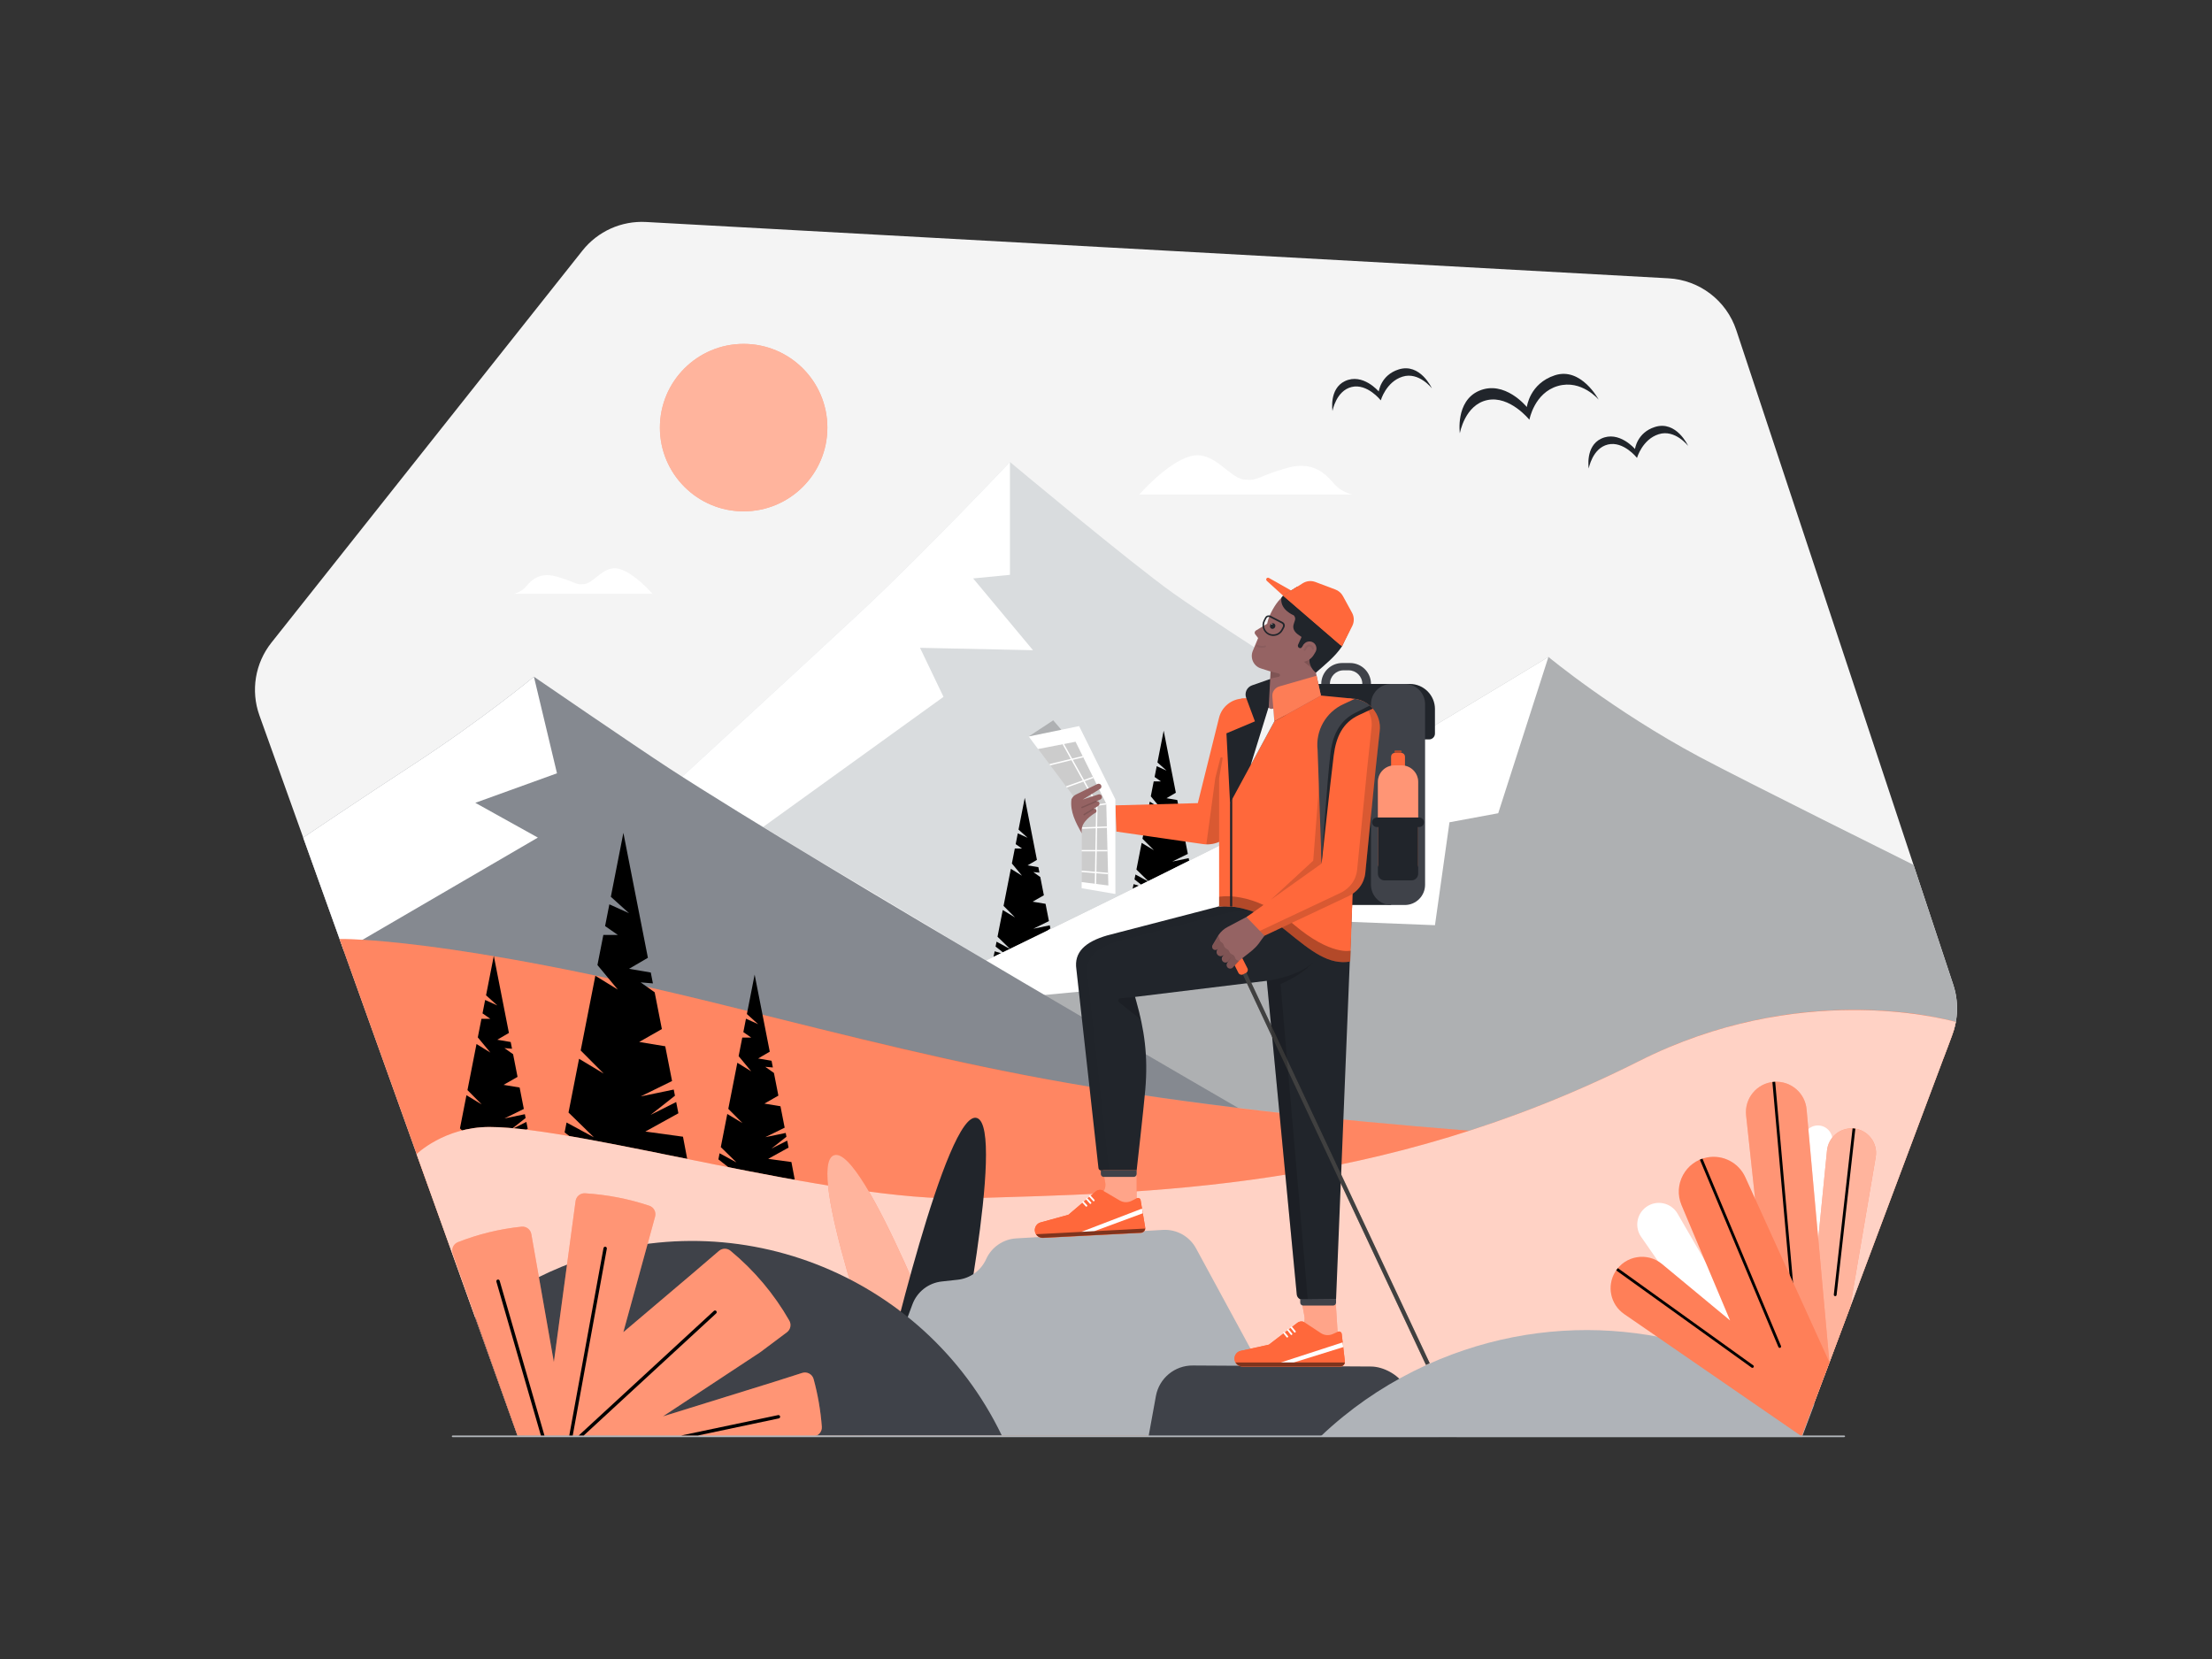 <svg class="gridItem__media" version="1.1" id="Layer_1" xmlns="http://www.w3.org/2000/svg" xmlns:xlink="http://www.w3.org/1999/xlink" x="0px" y="0px" width="1600" height="1200" viewBox="0 0 1600 1200" style="--darkreader-inline-fill:none;" xml:space="preserve" fill="none" data-darkreader-inline-fill="">
<rect x="0" y="0" width="1600" height="1200" fill="#333333" stroke="none"/>
<path d="M1303.47 1038.3L1412.09 748.67C1416.49 736.94 1416.74 724.05 1412.8 712.16L1255.9 238.81C1248.81 217.42 1229.36 202.54 1206.86 201.31L467.3 160.57C449.53 159.59 432.38 167.3 421.32 181.24L196.3 464.87C184.52 479.72 181.24 499.61 187.64 517.46L374.32 1038.3H1303.47Z" fill="#F4F4F4" style="--darkreader-inline-fill:#1e2122;" data-darkreader-inline-fill=""/>
<path d="M730.531 334.17C730.531 334.17 668.641 399.64 623.201 442.05C591.171 471.96 493.391 561.85 493.391 561.85C493.391 561.85 570.621 610.05 601.461 627.99C625.461 641.95 713.191 694.78 713.191 694.78C713.191 694.78 851.691 628.39 900.381 602.41C927.251 588.07 1011.24 534.83 1011.24 534.83C1011.24 534.83 885.701 455.43 848.861 429.26C818.091 407.41 730.531 334.17 730.531 334.17Z" fill="#D9DCDE" style="--darkreader-inline-fill:#2c3032;" data-darkreader-inline-fill=""/>
<path d="M493.391 561.85C493.391 561.85 591.161 471.96 623.201 442.05C668.631 399.64 730.531 334.17 730.531 334.17V415.79L703.911 418.39L747.191 470.31L665.471 468.58L682.461 504.05L546.041 602.43L493.391 561.85Z" fill="white" style="--darkreader-inline-fill:#181a1b;" data-darkreader-inline-fill=""/>
<path d="M764.601 696.55L718.181 694.66L719.461 688.1L727.541 690.5L720.131 684.68L720.831 681.14L730.661 686.46L721.531 677.56L725.321 658.25L734.171 663.58L725.901 655.26L731.171 628.43L739.241 633.41L731.921 624.58L734.041 613.77H739.241L734.671 610.59V610.58L736.201 602.78L743.281 605.97L736.731 600.07L741.241 577.1L750.041 621.98L743.281 625.94L751.081 627.26L751.851 631.18L747.441 630.8L752.471 634.38L755.061 647.57L746.921 652.21L756.281 653.76L758.721 666.24L747.441 671.77L759.321 669.3L759.761 671.52L751.011 678.4L760.201 673.78L761.001 677.83L749.131 684.38L762.651 686.24L764.601 696.55Z" fill="black" style="--darkreader-inline-fill:#000000;" data-darkreader-inline-fill=""/>
<path d="M865.08 647.969L818.66 646.08L819.94 639.52L828.02 641.919L820.61 636.109L821.31 632.56L831.14 637.89L822.01 628.979L825.8 609.669L834.65 615L826.38 606.68L831.65 579.859L839.72 584.83L832.4 576L834.52 565.19H839.72L835.15 562.01L836.68 554.2L843.76 557.39L837.21 551.49L841.72 528.52L850.52 573.4L843.76 577.359L851.56 578.68L852.33 582.599L847.92 582.229L852.95 585.799L855.54 598.99L847.4 603.63L856.76 605.18L859.2 617.659L847.92 623.19L859.8 620.719L860.24 622.94L851.49 629.82L860.68 625.2L861.48 629.25L849.61 635.81L863.13 637.659L865.08 647.969Z" fill="black" style="--darkreader-inline-fill:#000000;" data-darkreader-inline-fill=""/>
<path d="M1120.02 475.18C1120.02 475.18 988.42 555.28 941.47 580.9C885.19 611.61 706.62 697.96 706.62 697.96L965.99 873.91L1405.92 765.1L1412.08 748.67C1416.48 736.94 1416.73 724.05 1412.79 712.16L1384.1 625.6C1384.1 625.6 1261.26 564.57 1229.37 547.53C1167.08 514.24 1120.02 475.18 1120.02 475.18Z" fill="#D9DCDE" style="--darkreader-inline-fill:#2c3032;" data-darkreader-inline-fill=""/>
<path opacity="0.2" d="M1120.02 475.18C1120.02 475.18 988.42 555.28 941.47 580.9C885.19 611.61 706.62 697.96 706.62 697.96L965.99 873.91L1405.92 765.1L1412.08 748.67C1416.48 736.94 1416.73 724.05 1412.79 712.16L1384.1 625.6C1384.1 625.6 1261.26 564.57 1229.37 547.53C1167.08 514.24 1120.02 475.18 1120.02 475.18Z" fill="black" style="--darkreader-inline-fill:#000000;" data-darkreader-inline-fill=""/>
<path d="M706.62 697.96C706.62 697.96 885.2 611.61 941.47 580.9C988.42 555.28 1120.02 475.18 1120.02 475.18L1083.7 588.24L1048.44 594.77L1037.95 669.22L893.36 663.52L935.11 702.56L724.3 722.68L706.62 697.96Z" fill="white" style="--darkreader-inline-fill:#181a1b;" data-darkreader-inline-fill=""/>
<path d="M219.311 605.85C219.311 605.85 260.361 578.14 299.041 552.93C348.261 520.84 386.211 489.51 386.211 489.51C386.211 489.51 459.361 539.7 483.711 555.55C592.611 626.45 917.311 814.02 907.931 808.49L253.731 701.65L219.311 605.85Z" fill="#858990" style="--darkreader-inline-fill:#5a6165;" data-darkreader-inline-fill=""/>
<path d="M219.311 605.85C219.311 605.85 260.361 578.14 299.041 552.93C348.261 520.84 386.211 489.51 386.211 489.51L402.881 559.35L343.801 580.7L389.051 605.85L248.691 687.65L219.311 605.85Z" fill="white" style="--darkreader-inline-fill:#181a1b;" data-darkreader-inline-fill=""/>
<path d="M245.62 679.24C245.62 679.24 322.29 677.11 523.94 727.13C620.08 750.98 692.78 769.45 773.73 783.63C862.58 799.19 959.46 809.65 1062.75 817.9L921.8 897.61L309.83 858.4L245.62 679.24Z" class="change-color-in-svg" fill="#4D61FC" style="--darkreader-inline-fill:#ff6e43; fill: rgb(255, 104, 59);" data-darkreader-inline-fill=""/>
<path opacity="0.2" d="M245.62 679.24C245.62 679.24 322.29 677.11 523.94 727.13C620.08 750.98 688.68 768.74 769.63 782.91C858.48 798.47 959.46 809.64 1062.75 817.89L921.8 897.6L309.83 858.39L245.62 679.24Z" fill="white" style="--darkreader-inline-fill:#181a1b;" data-darkreader-inline-fill=""/>
<path d="M386.2 839.78L328.53 837.44L330.13 829.29L340.16 832.27L330.96 825.05L331.82 820.64L344.04 827.26L332.7 816.19L337.4 792.21L348.4 798.83L338.13 788.5L344.67 755.17L354.7 761.35L345.61 750.38L348.24 736.95H354.7L349.02 733L350.92 723.3L359.71 727.26L351.58 719.93L357.18 691.4L368.11 747.15L359.71 752.07L369.4 753.72L370.36 758.58L364.88 758.11L371.14 762.55L374.35 778.94L364.23 784.71L375.86 786.63L378.9 802.13L364.88 809L379.65 805.94L380.19 808.69L369.32 817.24L380.74 811.5L381.72 816.53L366.98 824.68L383.77 826.98L386.2 839.78Z" fill="black" style="--darkreader-inline-fill:#000000;" data-darkreader-inline-fill=""/>
<path d="M574.88 853.33L517.2 850.99L518.8 842.84L528.83 845.82L519.63 838.6L520.5 834.19L532.71 840.81L521.37 829.74L526.07 805.76L537.07 812.38L526.8 802.05L533.34 768.72L543.37 774.9L534.28 763.93L536.91 750.5H543.37L537.69 746.55L539.59 736.85L548.38 740.81L540.25 733.48L545.85 704.95L556.79 760.7L548.38 765.62L558.08 767.27L559.03 772.13L553.55 771.66L559.81 776.1L563.02 792.49L552.91 798.26L564.53 800.18L567.57 815.68L553.55 822.55L568.32 819.49L568.86 822.24L557.99 830.79L569.41 825.05L570.4 830.08L555.65 838.23L572.45 840.53L574.88 853.33Z" fill="black" style="--darkreader-inline-fill:#000000;" data-darkreader-inline-fill=""/>
<path d="M497.97 842.97L404.47 839.16L407.06 825.96L423.33 830.78L408.41 819.08L409.81 811.94L429.61 822.66L411.22 804.72L418.85 765.85L436.68 776.57L420.03 759.83L430.63 705.8L446.89 715.81L432.15 698.04L436.42 676.26H446.89L437.68 669.86V669.85L440.77 654.13L455.01 660.55L441.84 648.67L450.91 602.42L468.64 692.79L455.01 700.77L470.73 703.44L472.27 711.33L463.4 710.57L473.54 717.76L478.75 744.34L462.35 753.68L481.19 756.8L486.12 781.93L463.4 793.07L487.33 788.1L488.21 792.56L470.6 806.43L489.1 797.11L490.7 805.27L466.8 818.47L494.02 822.21L497.97 842.97Z" fill="black" style="--darkreader-inline-fill:#000000;" data-darkreader-inline-fill=""/>
<path d="M301.291 834.779C301.291 834.779 321.441 815.149 354.081 815.179C421.221 815.259 603.961 869.829 700.471 866.769C827.811 862.739 997.381 862.289 1185.79 767.409C1306.7 706.529 1414.69 739.199 1414.69 739.199C1414.69 739.199 1413.76 743.489 1413.34 744.889C1411.79 750.039 1405.92 765.099 1405.92 765.099L1303.47 1038.3H374.321L301.291 834.779Z" class="change-color-in-svg" fill="#4D61FC" style="--darkreader-inline-fill:#ff6e43; fill: rgb(255, 104, 59);" data-darkreader-inline-fill=""/>
<path opacity="0.7" d="M301.291 834.779C301.291 834.779 321.441 815.149 354.081 815.179C421.221 815.259 603.961 869.829 700.471 866.769C827.811 862.739 997.381 862.289 1185.79 767.409C1300.49 709.659 1404.33 736.309 1414.69 739.199C1414.69 739.199 1413.86 743.109 1413.48 744.379C1411.91 749.669 1405.91 765.099 1405.91 765.099L1303.46 1038.3H374.321L301.291 834.779Z" fill="white" style="--darkreader-inline-fill:#181a1b;" data-darkreader-inline-fill=""/>
<path d="M638.07 997.52C638.07 997.52 582.23 843.53 603.15 835.64C625.08 827.37 689.26 997.52 689.26 997.52H638.07Z" class="change-color-in-svg" fill="#4D61FC" style="--darkreader-inline-fill:#ff6e43; fill: rgb(255, 104, 59);" data-darkreader-inline-fill=""/>
<path opacity="0.5" d="M638.07 997.52C638.07 997.52 582.23 843.53 603.15 835.64C625.08 827.37 689.26 997.52 689.26 997.52H638.07Z" fill="white" style="--darkreader-inline-fill:#181a1b;" data-darkreader-inline-fill=""/>
<path d="M690.541 997.52C690.541 997.52 727.741 816.63 706.811 808.74C684.881 800.47 639.351 997.52 639.351 997.52H690.541Z" fill="#21252B" style="--darkreader-inline-fill:#1a1e22;" data-darkreader-inline-fill=""/>
<path d="M938.591 1038.31L865.121 902.96C860.391 894.25 851.051 889.05 841.161 889.62L735.141 895.75C725.631 896.3 717.221 902.08 713.301 910.76C709.571 919.01 701.761 924.68 692.771 925.66L681.191 926.93C671.571 927.98 663.371 934.37 660.001 943.44L624.681 1038.3L938.591 1038.31Z" fill="#AFB3B8" style="--darkreader-inline-fill:#43484b;" data-darkreader-inline-fill=""/>
<path d="M830.69 1039.52L836.1 1009.78C838.45 996.86 849.8 987.52 862.93 987.7L991.78 988.44C1000.7 988.56 1010.87 994.13 1015.78 1001.58L1040.74 1039.51H830.69V1039.52Z" fill="#3F4249" style="--darkreader-inline-fill:#33373a;" data-darkreader-inline-fill=""/>
<path d="M537.89 369.879C571.342 369.879 598.46 342.761 598.46 309.309C598.46 275.857 571.342 248.739 537.89 248.739C504.438 248.739 477.32 275.857 477.32 309.309C477.32 342.761 504.438 369.879 537.89 369.879Z" class="change-color-in-svg" fill="#4D61FC" style="--darkreader-inline-fill:#ff6e43; fill: rgb(255, 104, 59);" data-darkreader-inline-fill=""/>
<path opacity="0.5" d="M537.89 369.879C571.342 369.879 598.46 342.761 598.46 309.309C598.46 275.857 571.342 248.739 537.89 248.739C504.438 248.739 477.32 275.857 477.32 309.309C477.32 342.761 504.438 369.879 537.89 369.879Z" fill="white" style="--darkreader-inline-fill:#181a1b;" data-darkreader-inline-fill=""/>
<path d="M954.841 1039.37C960.221 1034.23 965.831 1029.28 971.671 1024.55C992.261 1007.85 1015.59 993.82 1041.35 983.2C1134.5 944.82 1236.45 960.53 1312.32 1015.8L1303.47 1039.41L954.841 1039.37Z" fill="#AFB3B8" style="--darkreader-inline-fill:#43484b;" data-darkreader-inline-fill=""/>
<path d="M724.611 1038.29C667.891 920.459 528.341 865.969 405.881 916.429C382.921 925.889 362.141 938.389 343.801 953.269L374.311 1038.31L724.611 1038.29Z" fill="#3F4249" style="--darkreader-inline-fill:#33373a;" data-darkreader-inline-fill=""/>
<path d="M331.211 898.489C345.711 892.789 361.161 888.949 377.241 887.289C380.641 886.939 383.731 889.289 384.321 892.649L400.621 985.209L416.331 868.779C416.791 865.399 419.781 862.929 423.181 863.139C439.321 864.139 454.901 867.219 469.641 872.129C472.921 873.219 474.751 876.699 473.841 880.029L467.861 901.869L450.871 963.609L500.761 921.309L520.031 904.819C522.441 902.759 525.991 902.729 528.431 904.749C545.461 918.829 559.901 935.929 570.931 955.219C572.561 958.079 571.801 961.709 569.171 963.679L549.961 978.059L479.521 1024.5L559.871 999.559L580.23 993.059C583.74 991.939 587.51 993.939 588.48 997.489C591.53 1008.62 593.561 1020.16 594.451 1032.02C594.731 1035.79 591.711 1038.98 587.931 1038.97L374.361 1038.43L327.491 906.739C326.311 903.429 327.951 899.769 331.211 898.489Z" class="change-color-in-svg" fill="#4D61FC" style="--darkreader-inline-fill:#ff6e43; fill: rgb(255, 104, 59);" data-darkreader-inline-fill=""/>
<path opacity="0.3" d="M331.211 898.489C345.711 892.789 361.161 888.949 377.241 887.289C380.641 886.939 383.731 889.289 384.321 892.649L400.621 985.209L416.331 868.779C416.791 865.399 419.781 862.929 423.181 863.139C439.321 864.139 454.901 867.219 469.641 872.129C472.921 873.219 474.751 876.699 473.841 880.029L467.861 901.869L450.871 963.609L500.761 921.309L520.031 904.819C522.441 902.759 525.991 902.729 528.431 904.749C545.461 918.829 559.901 935.929 570.931 955.219C572.561 958.079 571.801 961.709 569.171 963.679L549.961 978.059L479.521 1024.5L559.871 999.559L580.281 993.089C583.791 991.969 587.561 993.969 588.531 997.519C591.581 1008.65 593.551 1020.15 594.451 1032.02C594.731 1035.79 591.711 1038.98 587.931 1038.97L374.361 1038.43L327.491 906.739C326.311 903.429 327.951 899.769 331.211 898.489Z" fill="white" style="--darkreader-inline-fill:#181a1b;" data-darkreader-inline-fill=""/>
<path d="M1244.14 976.78L1187.07 894.63C1182.23 887.67 1183.83 878.109 1190.67 873.099C1198.17 867.599 1208.78 869.83 1213.44 877.88L1258.06 954.95L1244.14 976.78Z" fill="white" style="--darkreader-inline-fill:#181a1b;" data-darkreader-inline-fill=""/>
<path d="M1304.48 910.48V824.54C1304.48 818.76 1309.17 814.07 1314.95 814.07C1321.01 814.07 1325.81 819.2 1325.4 825.25L1319.69 909.18L1304.48 910.48Z" fill="white" style="--darkreader-inline-fill:#e8e6e3;" data-darkreader-inline-fill=""/>
<path d="M1308.09 967.65L1321.51 832.21C1322.48 822.41 1331.23 815.27 1341.02 816.27C1351.26 817.32 1358.48 826.81 1356.75 836.95L1338.28 945.49L1319.6 995.3L1308.09 967.65Z" class="change-color-in-svg" fill="#4D61FC" style="--darkreader-inline-fill:#ff6e43; fill: rgb(255, 104, 59);" data-darkreader-inline-fill=""/>
<path opacity="0.5" d="M1308.09 967.65L1321.51 832.21C1322.48 822.41 1331.23 815.27 1341.02 816.27C1351.26 817.32 1358.48 826.81 1356.75 836.95L1338.28 945.49L1319.6 995.3L1308.09 967.65Z" fill="white" style="--darkreader-inline-fill:#181a1b;" data-darkreader-inline-fill=""/>
<path d="M1284.73 1008.54L1263.01 806.79C1261.69 794.52 1270.73 783.57 1283.03 782.53C1295.23 781.51 1305.91 790.64 1306.79 802.85L1323.27 985.5L1284.73 1008.54Z" class="change-color-in-svg" fill="#4D61FC" style="--darkreader-inline-fill:#ff6e43; fill: rgb(255, 104, 59);" data-darkreader-inline-fill=""/>
<path opacity="0.3" d="M1284.73 1008.54L1263.01 806.79C1261.69 794.52 1270.73 783.57 1283.03 782.53C1295.23 781.51 1305.91 790.64 1306.79 802.85L1323.27 985.5L1284.73 1008.54Z" fill="white" style="--darkreader-inline-fill:#181a1b;" data-darkreader-inline-fill=""/>
<path d="M1296.73 937.55C1296.21 937.55 1295.77 937.15 1295.72 936.62L1282.02 782.64C1282.02 782.64 1282.78 782.55 1283.03 782.53C1283.28 782.51 1284.04 782.47 1284.04 782.47L1297.74 936.44C1297.79 937 1297.38 937.49 1296.82 937.54C1296.79 937.55 1296.76 937.55 1296.73 937.55Z" fill="black" style="--darkreader-inline-fill:#000000;" data-darkreader-inline-fill=""/>
<path d="M1323.27 985.51L1262.43 851.53C1257.65 841.01 1246.32 835.09 1234.95 837.18C1219.13 840.09 1210.07 856.88 1216.31 871.71L1251.45 955.15L1202.2 914.33C1191.56 905.51 1175.56 908.17 1168.35 919.96C1162.06 930.25 1164.9 943.66 1174.84 950.5L1303.21 1038.92L1323.27 985.51Z" class="change-color-in-svg" fill="#4D61FC" style="--darkreader-inline-fill:#ff6e43; fill: rgb(255, 104, 59);" data-darkreader-inline-fill=""/>
<path opacity="0.15" d="M1323.27 985.51L1262.43 851.53C1257.65 841.01 1246.32 835.09 1234.95 837.18C1219.13 840.09 1210.07 856.88 1216.31 871.71L1251.45 955.15L1202.2 914.33C1191.56 905.51 1175.56 908.17 1168.35 919.96C1162.06 930.25 1164.9 943.66 1174.84 950.5L1303.21 1038.92L1323.27 985.51Z" fill="white" style="--darkreader-inline-fill:#181a1b;" data-darkreader-inline-fill=""/>
<path d="M1267.56 989.41C1267.35 989.41 1267.15 989.35 1266.97 989.22L1169.04 918.91C1169.04 918.91 1169.45 918.33 1169.59 918.14C1169.75 917.92 1170.26 917.29 1170.26 917.29L1268.15 987.57C1268.61 987.9 1268.71 988.53 1268.38 988.99C1268.19 989.27 1267.88 989.41 1267.56 989.41Z" fill="black" style="--darkreader-inline-fill:#e8e6e3;" data-darkreader-inline-fill=""/>
<path d="M1287.31 974.97C1286.91 974.97 1286.54 974.74 1286.37 974.35L1229.55 838.82C1229.55 838.82 1230.2 838.55 1230.42 838.47C1230.67 838.37 1231.45 838.1 1231.45 838.1L1288.24 973.57C1288.46 974.09 1288.21 974.68 1287.7 974.9C1287.57 974.94 1287.44 974.97 1287.31 974.97Z" fill="black" style="--darkreader-inline-fill:#000000;" data-darkreader-inline-fill=""/>
<path d="M1327.46 937.549C1327.42 937.549 1327.38 937.549 1327.35 937.539C1326.79 937.479 1326.39 936.969 1326.45 936.419L1340.01 816.189C1340.01 816.189 1340.76 816.239 1341.02 816.259C1341.26 816.279 1342.03 816.389 1342.03 816.389L1328.47 936.639C1328.41 937.169 1327.97 937.549 1327.46 937.549Z" fill="black" style="--darkreader-inline-fill:#000000;" data-darkreader-inline-fill=""/>
<path d="M946.461 687.78C930.751 686.49 934.991 664.99 925.341 652.5L881.831 655.58L801.001 676.58C784.851 681.25 776.711 688.8 778.581 701.12L794.561 844.97C794.711 845.92 795.541 846.62 796.501 846.62H822.171C822.171 846.62 827.231 801.91 828.401 788.41C830.571 763.39 827.631 744.54 821.851 724.04L821.021 721.1L939.081 706.66C959.241 703.16 959.241 688.87 959.241 688.87L946.461 687.78Z" fill="#21252B" style="--darkreader-inline-fill:#1a1e22;" data-darkreader-inline-fill=""/>
<path d="M911.301 656.95L938.001 936.46C938.291 938.62 940.151 940.23 942.331 940.21L966.411 939.96L978.381 645.13L927.951 656.2L911.301 656.95Z" fill="#21252B" style="--darkreader-inline-fill:#1a1e22;" data-darkreader-inline-fill=""/>
<path d="M938.321 956.92L917.831 972.63L897.431 977.13C894.761 977.68 892.931 980.07 892.931 982.74C892.931 985.86 895.501 988.44 898.631 988.44H969.481C971.501 988.44 972.971 986.69 972.791 984.76L970.491 964.82C970.311 963.53 969.021 962.8 967.821 963.26L963.871 965.01C961.111 966.2 957.901 965.93 955.421 964.27L944.121 956.83C942.461 955.45 940.071 955.55 938.321 956.92Z" class="change-color-in-svg" fill="#4D61FC" style="--darkreader-inline-fill:#ff6e43; fill: rgb(255, 104, 59);" data-darkreader-inline-fill=""/>
<path d="M941.441 959.41C943.281 957.48 944.011 954.82 943.551 952.24L941.901 943.33H966.251L967.991 970.99L930.871 970.44L941.441 959.41Z" class="change-color-in-svg" fill="#4D61FC" style="--darkreader-inline-fill:#ff6e43; fill: rgb(255, 104, 59);" data-darkreader-inline-fill=""/>
<path opacity="0.4" d="M941.441 959.41C943.281 957.48 944.011 954.82 943.551 952.24L941.901 943.33H966.251L967.991 970.99L930.871 970.44L941.441 959.41Z" fill="white" style="--darkreader-inline-fill:#e8e6e3;" data-darkreader-inline-fill=""/>
<path d="M938.321 956.92L917.831 972.63L897.431 977.13C894.761 977.68 892.931 980.07 892.931 982.74C892.931 985.86 895.501 988.44 898.631 988.44H969.481C971.501 988.44 972.971 986.69 972.791 984.76L970.491 964.82C970.311 963.53 969.021 962.8 967.821 963.26L963.871 965.01C961.111 966.2 957.901 965.93 955.421 964.27L944.121 956.83C942.461 955.45 940.071 955.55 938.321 956.92Z" class="change-color-in-svg" fill="#4D61FC" style="--darkreader-inline-fill:#ff6e43; fill: rgb(255, 104, 59);" data-darkreader-inline-fill=""/>
<path d="M936.571 963.91C936.751 963.91 936.851 963.82 937.031 963.73C937.311 963.45 937.401 963.09 937.121 962.81L934.551 959.69C934.271 959.41 933.911 959.32 933.631 959.6C933.351 959.88 933.261 960.24 933.541 960.52L936.111 963.64C936.211 963.82 936.391 963.91 936.571 963.91Z" fill="white" style="--darkreader-inline-fill:#e8e6e3;" data-darkreader-inline-fill=""/>
<path d="M934.091 965.66C934.271 965.66 934.371 965.57 934.551 965.48C934.831 965.2 934.921 964.84 934.641 964.56L932.251 961.62C931.971 961.34 931.611 961.25 931.331 961.53C931.051 961.81 930.961 962.17 931.241 962.45L933.631 965.39C933.631 965.56 933.911 965.66 934.091 965.66Z" fill="white" style="--darkreader-inline-fill:#e8e6e3;" data-darkreader-inline-fill=""/>
<path d="M931.061 967.49C931.241 967.49 931.341 967.4 931.521 967.31C931.801 967.03 931.891 966.67 931.611 966.39L929.401 963.72C929.121 963.44 928.761 963.35 928.481 963.63C928.201 963.91 928.111 964.27 928.391 964.55L930.601 967.22C930.691 967.4 930.881 967.49 931.061 967.49Z" fill="white" style="--darkreader-inline-fill:#e8e6e3;" data-darkreader-inline-fill=""/>
<path d="M971.131 970.99L926.471 985.51H935.841L971.591 974.39L971.131 970.99Z" fill="white" style="--darkreader-inline-fill:#e8e6e3;" data-darkreader-inline-fill=""/>
<path opacity="0.5" d="M972.781 985.51C972.501 987.07 971.221 988.36 969.471 988.36H898.621C896.511 988.36 894.671 987.26 893.661 985.51H972.781Z" fill="black" style="--darkreader-inline-fill:#e8e6e3;" data-darkreader-inline-fill=""/>
<g opacity="0.15">
<path opacity="0.15" d="M786.591 705.32C784.731 693.01 792.861 685.45 809.011 680.78L889.841 659.77L928.141 657.06C927.351 655.45 926.441 653.909 925.341 652.479L881.831 655.56L801.001 676.58C784.851 681.25 776.711 688.8 778.581 701.12L794.561 844.969C794.711 845.919 795.541 846.62 796.501 846.62H802.281L786.591 705.32Z" fill="black" style="--darkreader-inline-fill:#000000;" data-darkreader-inline-fill=""/>
</g>
<path opacity="0.15" d="M825.261 737.549L809.561 725.049C808.331 724.259 808.761 722.229 810.311 722.059L821.032 721.109L825.261 737.549Z" fill="black" style="--darkreader-inline-fill:#e8e6e3;" data-darkreader-inline-fill=""/>
<path d="M792.501 861.89L772.851 878.65L752.711 884.21C750.081 884.9 748.371 887.38 748.501 890.04C748.661 893.16 751.371 895.6 754.491 895.43L825.251 891.75C827.271 891.64 828.651 889.82 828.361 887.91L825.031 868.11C824.781 866.83 823.461 866.17 822.291 866.69L818.431 868.64C815.741 869.98 812.511 869.87 809.951 868.35L798.271 861.5C796.561 860.2 794.171 860.42 792.501 861.89Z" class="change-color-in-svg" fill="#4D61FC" style="--darkreader-inline-fill:#ff6e43; fill: rgb(255, 104, 59);" data-darkreader-inline-fill=""/>
<path d="M797.361 862.71C799.201 860.78 799.931 858.12 799.471 855.54L797.821 846.63H822.171V876.04L786.791 873.74L797.361 862.71Z" class="change-color-in-svg" fill="#4D61FC" style="--darkreader-inline-fill:#ff6e43; fill: rgb(255, 104, 59);" data-darkreader-inline-fill=""/>
<path opacity="0.4" d="M797.361 862.71C799.201 860.78 799.931 858.12 799.471 855.54L797.821 846.63H822.171V876.04L786.791 873.74L797.361 862.71Z" fill="white" style="--darkreader-inline-fill:#e8e6e3;" data-darkreader-inline-fill=""/>
<path d="M792.501 861.89L772.851 878.65L752.711 884.21C750.081 884.9 748.371 887.38 748.501 890.04C748.661 893.16 751.371 895.6 754.491 895.43L825.251 891.75C827.271 891.64 828.651 889.82 828.361 887.91L825.031 868.11C824.781 866.83 823.461 866.17 822.291 866.69L818.431 868.64C815.741 869.98 812.511 869.87 809.951 868.35L798.271 861.5C796.561 860.2 794.171 860.42 792.501 861.89Z" class="change-color-in-svg" fill="#4D61FC" style="--darkreader-inline-fill:#ff6e43; fill: rgb(255, 104, 59);" data-darkreader-inline-fill=""/>
<path d="M791.121 868.95C791.301 868.94 791.391 868.84 791.571 868.74C791.831 868.45 791.901 868.08 791.611 867.82L788.881 864.83C788.591 864.57 788.221 864.5 787.961 864.79C787.701 865.08 787.631 865.45 787.921 865.71L790.651 868.7C790.751 868.88 790.941 868.96 791.121 868.95Z" fill="white" style="--darkreader-inline-fill:#e8e6e3;" data-darkreader-inline-fill=""/>
<path d="M788.731 870.829C788.911 870.819 789.002 870.719 789.182 870.619C789.442 870.329 789.511 869.959 789.221 869.699L786.682 866.889C786.392 866.629 786.022 866.559 785.762 866.849C785.502 867.139 785.431 867.509 785.721 867.769L788.262 870.579C788.272 870.759 788.551 870.839 788.731 870.829Z" fill="white" style="--darkreader-inline-fill:#e8e6e3;" data-darkreader-inline-fill=""/>
<path d="M785.801 872.819C785.981 872.809 786.071 872.709 786.251 872.609C786.511 872.319 786.581 871.949 786.291 871.689L783.951 869.139C783.661 868.879 783.291 868.809 783.031 869.099C782.771 869.389 782.701 869.759 782.991 870.019L785.331 872.569C785.431 872.749 785.621 872.829 785.801 872.819Z" fill="white" style="--darkreader-inline-fill:#e8e6e3;" data-darkreader-inline-fill=""/>
<path d="M826.001 874.22L782.151 891.05L791.511 890.56L826.631 877.59L826.001 874.22Z" fill="white" style="--darkreader-inline-fill:#e8e6e3;" data-darkreader-inline-fill=""/>
<path opacity="0.5" d="M828.401 888.64C828.211 890.21 826.991 891.57 825.241 891.66L754.481 895.34C752.371 895.45 750.481 894.44 749.381 892.75L828.401 888.64Z" fill="black" style="--darkreader-inline-fill:#e8e6e3;" data-darkreader-inline-fill=""/>
<path d="M903.041 651.17L881.831 655.57L881.801 571.34C881.801 563.75 882.651 556.18 884.321 548.77L897.961 505.25L968.751 503.09L904.671 574.84L903.041 651.17Z" class="change-color-in-svg" fill="#4D61FC" style="--darkreader-inline-fill:#ff6e43; fill: rgb(255, 104, 59);" data-darkreader-inline-fill=""/>
<path d="M807.511 601.509L870.131 610.539C879.651 611.909 888.921 606.759 892.771 597.949L930.211 504.479L899.091 505.279C890.841 505.489 883.751 511.189 881.761 519.189L866.421 580.919L806.801 582.539L807.511 601.509Z" class="change-color-in-svg" fill="#4D61FC" style="--darkreader-inline-fill:#ff6e43; fill: rgb(255, 104, 59);" data-darkreader-inline-fill=""/>
<path d="M1037.95 512.919C1037.95 502.869 1029.8 494.719 1019.75 494.719H1004.48C994.431 494.719 986.281 502.869 986.281 512.919V534.839H1033.71C1036.05 534.839 1037.94 532.939 1037.94 530.609V512.919H1037.95Z" fill="#21252B" style="--darkreader-inline-fill:#d0ccc6;" data-darkreader-inline-fill=""/>
<path d="M1006.21 654.609H937.221C928.571 654.609 921.562 647.599 921.562 638.949V510.379C921.562 501.729 928.571 494.719 937.221 494.719H1006.21V654.609Z" fill="#21252B" style="--darkreader-inline-fill:#1a1e22;" data-darkreader-inline-fill=""/>
<path d="M1016.15 654.609H1006.32C998.232 654.609 991.672 648.049 991.672 639.959V509.369C991.672 501.279 998.232 494.719 1006.32 494.719H1016.15C1024.24 494.719 1030.8 501.279 1030.8 509.369V639.959C1030.8 648.049 1024.24 654.609 1016.15 654.609Z" fill="#3F4249" style="--darkreader-inline-fill:#33373a;" data-darkreader-inline-fill=""/>
<path d="M976.541 479.579H970.841C962.481 479.579 955.701 486.359 955.701 494.719H961.971C961.971 489.269 966.381 484.859 971.831 484.859H975.551C981.001 484.859 985.411 489.269 985.411 494.719H991.681C991.681 486.359 984.901 479.579 976.541 479.579Z" fill="#3F4249" style="--darkreader-inline-fill:#bdb7af;" data-darkreader-inline-fill=""/>
<path d="M1013.95 544.599L1011.66 544.239C1011.38 544.199 1011.09 544.199 1010.81 544.239L1008.52 544.599C1007.19 544.809 1006.21 545.949 1006.21 547.299V555.009H1016.26V547.299C1016.26 545.949 1015.28 544.809 1013.95 544.599Z" class="change-color-in-svg" fill="#4D61FC" style="--darkreader-inline-fill:#ff6e43; fill: rgb(255, 104, 59);" data-darkreader-inline-fill=""/>
<path d="M1012.98 544.569H1009.5C1009.02 544.569 1008.63 544.179 1008.63 543.699C1008.63 543.219 1009.02 542.829 1009.5 542.829H1012.98C1013.46 542.829 1013.85 543.219 1013.85 543.699C1013.85 544.179 1013.46 544.569 1012.98 544.569Z" class="change-color-in-svg" fill="#4D61FC" style="--darkreader-inline-fill:#ff6e43; fill: rgb(255, 104, 59);" data-darkreader-inline-fill=""/>
<path opacity="0.3" d="M1012.98 544.569H1009.5C1009.02 544.569 1008.63 544.179 1008.63 543.699C1008.63 543.219 1009.02 542.829 1009.5 542.829H1012.98C1013.46 542.829 1013.85 543.219 1013.85 543.699C1013.85 544.179 1013.46 544.569 1012.98 544.569Z" fill="black" style="--darkreader-inline-fill:#e8e6e3;" data-darkreader-inline-fill=""/>
<path d="M1013.83 553.619H1008.64C1002.03 553.619 996.672 558.979 996.672 565.589V625.179C996.672 627.309 998.402 629.039 1000.53 629.039H1021.95C1024.08 629.039 1025.81 627.309 1025.81 625.179V565.589C1025.8 558.979 1020.44 553.619 1013.83 553.619Z" class="change-color-in-svg" fill="#4D61FC" style="--darkreader-inline-fill:#ff6e43; fill: rgb(255, 104, 59);" data-darkreader-inline-fill=""/>
<path opacity="0.3" d="M1013.83 553.619H1008.64C1002.03 553.619 996.672 558.979 996.672 565.589V625.179C996.672 627.309 998.402 629.039 1000.53 629.039H1021.95C1024.08 629.039 1025.81 627.309 1025.81 625.179V565.589C1025.8 558.979 1020.44 553.619 1013.83 553.619Z" fill="white" style="--darkreader-inline-fill:#e8e6e3;" data-darkreader-inline-fill=""/>
<path d="M996.672 591.329V631.939C996.672 634.639 998.862 636.819 1001.55 636.819H1020.92C1023.62 636.819 1025.8 634.629 1025.8 631.939V591.329H996.672Z" fill="#21252B" style="--darkreader-inline-fill:#d0ccc6;" data-darkreader-inline-fill=""/>
<path d="M1026.57 598.219H995.912C994.012 598.219 992.472 596.679 992.472 594.779C992.472 592.879 994.012 591.339 995.912 591.339H1026.57C1028.47 591.339 1030.01 592.879 1030.01 594.779C1030.01 596.679 1028.47 598.219 1026.57 598.219Z" fill="#21252B" style="--darkreader-inline-fill:#d0ccc6;" data-darkreader-inline-fill=""/>
<path d="M923.231 489.569L905.621 495.739C901.931 497.029 900.031 501.099 901.391 504.759L907.721 521.769L887.121 530.439L889.741 580.919L915.241 550.469L924.091 519.999L923.231 489.569Z" fill="#21252B" style="--darkreader-inline-fill:#d0ccc6;" data-darkreader-inline-fill=""/>
<path d="M928.081 430.839L916.281 420.109C915.631 419.519 915.751 418.459 916.521 418.019C916.911 417.799 917.401 417.799 917.791 418.019L933.931 427.149L928.081 430.839Z" class="change-color-in-svg" fill="#4D61FC" style="--darkreader-inline-fill:#ff6e43; fill: rgb(255, 104, 59);" data-darkreader-inline-fill=""/>
<path d="M927.281 431.929L925.851 433.459C922.281 437.109 918.071 444.679 916.921 449.689L916.651 450.869C916.551 451.029 916.501 451.119 916.401 451.279L908.441 456.069C907.531 456.639 907.211 457.899 907.911 458.769L910.041 461.529L906.171 470.829C904.071 475.939 906.751 481.829 912.021 483.479L919.051 485.739L917.191 520.679L957.051 510.299L951.841 486.569L965.821 461.799L927.281 431.929Z" fill="#956363" style="--darkreader-inline-fill:#9a9184;" data-darkreader-inline-fill=""/>
<path d="M938.561 424.239L937.831 423.659C940.571 425.779 942.981 428.259 946.401 428.549L950.931 428.289C957.811 428.219 965.641 434.679 965.761 440.359C966.071 441.329 965.981 443.859 968.081 444.459C973.731 446.219 977.021 452.039 976.071 456.169L976.001 456.459C975.321 457.299 970.681 467.589 970.681 467.589C965.541 475.139 958.371 480.799 951.831 486.559C951.831 486.559 946.771 482.909 947.141 476.979L949.501 470.909L943.171 466.039L941.971 467.999C941.471 468.819 940.421 469.069 939.601 468.569C938.861 468.119 938.561 467.149 938.931 466.369L941.461 460.739L938.701 458.829C936.041 456.759 934.741 454.289 935.861 451.159L936.661 448.739C937.111 447.449 936.761 445.999 935.771 445.059C935.771 445.059 926.301 441.329 926.781 433.359C926.831 432.449 927.141 431.799 928.071 430.859L938.561 424.239Z" fill="#21252B" style="--darkreader-inline-fill:#d0ccc6;" data-darkreader-inline-fill=""/>
<path opacity="0.15" d="M919.041 485.729L924.891 487.169C926.071 487.439 926.191 489.079 925.041 489.499L918.771 490.859L919.041 485.729Z" fill="black" style="--darkreader-inline-fill:#e8e6e3;" data-darkreader-inline-fill=""/>
<path opacity="0.15" d="M947.012 476.999C947.012 476.999 944.492 478.379 943.012 478.599L948.722 483.199C948.672 483.279 946.602 480.789 947.012 476.999Z" fill="black" style="--darkreader-inline-fill:#e8e6e3;" data-darkreader-inline-fill=""/>
<path d="M922.183 453.835C922.79 452.84 922.551 451.588 921.651 451.039C920.75 450.49 919.528 450.852 918.922 451.847C918.315 452.842 918.553 454.094 919.454 454.643C920.355 455.192 921.577 454.83 922.183 453.835Z" fill="#21252B" style="--darkreader-inline-fill:#d0ccc6;" data-darkreader-inline-fill=""/>
<path d="M920.071 451.859C920.231 451.859 920.361 451.729 920.361 451.569C920.361 451.409 920.231 451.279 920.071 451.279C919.911 451.279 919.781 451.409 919.781 451.569C919.781 451.729 919.911 451.859 920.071 451.859Z" fill="white" style="--darkreader-inline-fill:#e8e6e3;" data-darkreader-inline-fill=""/>
<g opacity="0.3">
<path opacity="0.3" d="M908.751 467.689C908.751 467.689 908.831 467.739 908.751 467.689C908.911 467.789 912.141 469.309 915.281 468.199C915.591 468.049 915.791 467.729 915.701 467.329C915.551 467.019 915.231 466.819 914.831 466.909C912.261 467.809 909.371 466.489 909.371 466.489C909.041 466.289 908.601 466.469 908.481 466.839C908.411 467.149 908.501 467.539 908.751 467.689Z" fill="#21252B" style="--darkreader-inline-fill:#d0ccc6;" data-darkreader-inline-fill=""/>
</g>
<path d="M937.941 424.629L975.331 457.299C975.331 457.299 974.241 461.769 969.611 466.659L928.081 430.849C928.081 430.839 933.891 427.179 937.941 424.629Z" class="change-color-in-svg" fill="#4D61FC" style="--darkreader-inline-fill:#ff6e43; fill: rgb(255, 104, 59);" data-darkreader-inline-fill=""/>
<path d="M936.262 477.169C941.082 480.109 947.312 478.529 950.202 473.789L951.492 471.669C952.932 469.299 952.172 466.139 949.802 464.699C947.432 463.259 944.272 464.019 942.832 466.389L936.262 477.169Z" fill="#956363" style="--darkreader-inline-fill:#9a9184;" data-darkreader-inline-fill=""/>
<g opacity="0.3">
<path opacity="0.3" d="M943.241 470.67C943.571 470.87 944.091 470.74 944.291 470.41L945.391 468.61C945.941 467.71 947.121 467.42 948.021 467.97C948.511 468.27 948.821 468.68 948.901 469.29C949.001 469.68 949.351 470.02 949.751 469.92C950.151 469.82 950.481 469.47 950.381 469.07C950.211 468.07 949.671 467.29 948.771 466.74C947.221 465.79 945.111 466.3 944.171 467.86L943.071 469.66C942.741 470.03 942.841 470.42 943.241 470.67Z" fill="#21252B" style="--darkreader-inline-fill:#d0ccc6;" data-darkreader-inline-fill=""/>
</g>
<path d="M928.081 430.84L942.291 421.89C945.031 420.17 948.411 419.82 951.441 420.96L965.941 426.42C968.251 427.29 970.181 428.96 971.361 431.13L977.961 443.2C979.591 446.18 979.651 449.77 978.131 452.8L970.691 467.58L928.081 430.84Z" class="change-color-in-svg" fill="#4D61FC" style="--darkreader-inline-fill:#ff6e43; fill: rgb(255, 104, 59);" data-darkreader-inline-fill=""/>
<path d="M921.771 521.77L920.331 503.79C920.071 500.49 922.171 497.45 925.351 496.53L952.311 488.76L955.461 503.11L921.771 521.77Z" class="change-color-in-svg" fill="#4D61FC" style="--darkreader-inline-fill:#ff6e43; fill: rgb(255, 104, 59);" data-darkreader-inline-fill=""/>
<path opacity="0.15" d="M921.771 521.77L920.331 503.79C920.071 500.49 922.171 497.45 925.351 496.53L952.311 488.76L955.461 503.11L921.771 521.77Z" fill="#F4F4F4" style="--darkreader-inline-fill:#e1dedb;" data-darkreader-inline-fill=""/>
<path d="M921.771 521.77L889.741 580.92L881.831 655.57L978.011 656.7L977.551 505.27L955.461 503.1L921.771 521.77Z" class="change-color-in-svg" fill="#4D61FC" style="--darkreader-inline-fill:#ff6e43; fill: rgb(255, 104, 59);" data-darkreader-inline-fill=""/>
<path d="M881.831 655.57C881.831 655.57 905.001 652.49 930.411 673.3C949.131 688.62 961.221 698.01 976.641 695.52L978.991 629.05L900.061 633.53L881.831 655.57Z" class="change-color-in-svg" fill="#4D61FC" style="--darkreader-inline-fill:#ff6e43; fill: rgb(255, 104, 59);" data-darkreader-inline-fill=""/>
<path opacity="0.3" d="M881.831 655.569C881.831 655.569 905.001 652.489 930.411 673.299C949.131 688.619 961.221 698.009 976.641 695.519L977.051 687.629C977.051 687.629 962.831 691.549 936.151 668.989C906.001 643.489 881.831 648.689 881.831 648.689V655.569Z" fill="black" style="--darkreader-inline-fill:#e8e6e3;" data-darkreader-inline-fill=""/>
<path d="M901.479 703.206L898.763 704.48L1031.44 987.305L1034.16 986.031L901.479 703.206Z" fill="black" style="--darkreader-inline-fill:#000000;" data-darkreader-inline-fill=""/>
<g opacity="0.5">
<path opacity="0.5" d="M901.479 703.206L898.763 704.48L1031.44 987.305L1034.16 986.031L901.479 703.206Z" fill="white" style="--darkreader-inline-fill:#181a1b;" data-darkreader-inline-fill=""/>
</g>
<path d="M901.241 703.729L899.111 704.809C897.901 705.419 896.421 704.939 895.801 703.729L883.211 678.839C882.601 677.629 883.081 676.149 884.291 675.529L886.421 674.449C887.631 673.839 889.111 674.319 889.731 675.529L902.321 700.419C902.941 701.639 902.451 703.119 901.241 703.729Z" class="change-color-in-svg" fill="#4D61FC" style="--darkreader-inline-fill:#ff6e43; fill: rgb(255, 104, 59);" data-darkreader-inline-fill=""/>
<path d="M887.891 670.539L905.791 661.039L914.661 676.809C914.661 676.809 913.201 678.789 912.661 679.449L910.411 682.609C907.261 686.619 904.421 688.509 900.671 691.479L895.771 695.349L891.781 699.789C890.721 700.969 888.831 700.949 887.811 699.649C887.131 698.779 887.081 697.539 887.711 696.559L890.161 692.989L888.671 695.099C887.641 696.609 885.471 696.689 884.331 695.239C883.591 694.299 883.541 693.049 884.251 692.019L885.421 690.389C884.251 692.019 881.881 692.129 880.631 690.549C879.831 689.539 879.801 688.159 880.451 687.059L881.021 686.149C880.211 687.489 878.241 687.519 877.271 686.299C876.701 685.579 876.641 684.459 877.061 683.659L881.541 676.139C883.121 673.839 885.311 671.879 887.891 670.539Z" fill="#956363" style="--darkreader-inline-fill:#9a9184;" data-darkreader-inline-fill=""/>
<path opacity="0.15" d="M877.171 683.81L881.331 676.77L882.201 679.359C882.281 680.349 882.831 681.2 883.641 681.62C884.251 681.95 884.651 682.46 884.911 683.08L885.571 684.659C885.771 685.209 886.241 685.649 886.781 686.049L887.881 686.7C888.371 687.02 888.781 687.39 888.981 687.94L889.411 688.78C889.681 689.27 890.081 689.77 890.581 689.96L891.871 690.7C892.491 691.03 892.941 691.609 893.201 692.229L893.441 692.979C893.741 693.799 894.321 694.39 895.141 694.68L896.391 695.219L895.891 695.62L891.901 700.06C890.841 701.24 888.951 701.219 887.931 699.919C887.251 699.049 887.201 697.81 887.831 696.83L890.281 693.26L888.791 695.37C887.761 696.88 885.591 696.96 884.451 695.51C883.711 694.57 883.661 693.319 884.371 692.289L885.541 690.659C884.371 692.289 882.001 692.4 880.751 690.82C879.951 689.81 879.921 688.43 880.571 687.33L881.141 686.419C880.331 687.759 878.361 687.79 877.391 686.57C876.761 685.66 876.621 684.59 877.171 683.81Z" fill="black" style="--darkreader-inline-fill:#e8e6e3;" data-darkreader-inline-fill=""/>
<g opacity="0.15">
<path opacity="0.15" d="M887.932 695.21L888.792 695.7L890.632 692.84C890.792 692.6 890.692 692.32 890.452 692.16C890.212 692 889.932 692.1 889.772 692.34L887.932 695.21Z" fill="black" style="--darkreader-inline-fill:#e8e6e3;" data-darkreader-inline-fill=""/>
</g>
<g opacity="0.15">
<g opacity="0.15">
<path opacity="0.15" d="M884.931 690.679L886.541 688.119L886.561 687.989C886.501 687.919 886.431 687.969 886.431 687.969L884.821 690.529L884.931 690.679Z" fill="white" style="--darkreader-inline-fill:#e8e6e3;" data-darkreader-inline-fill=""/>
<path opacity="0.15" d="M886.851 687.759C886.961 687.899 887.011 688.109 886.851 688.349L885.011 691.21L884.151 690.719L885.991 687.859C886.151 687.619 886.481 687.589 886.671 687.679C886.791 687.689 886.851 687.759 886.851 687.759Z" fill="black" style="--darkreader-inline-fill:#e8e6e3;" data-darkreader-inline-fill=""/>
</g>
</g>
<g opacity="0.15">
<g opacity="0.15">
<path opacity="0.15" d="M881.112 687.02L882.722 684.46L882.742 684.33L882.612 684.31L880.932 686.93L881.112 687.02Z" fill="white" style="--darkreader-inline-fill:#e8e6e3;" data-darkreader-inline-fill=""/>
<path opacity="0.15" d="M883.092 684.05C883.202 684.19 883.252 684.4 883.092 684.64L881.252 687.5L880.392 687.01L882.232 684.15C882.392 683.91 882.722 683.88 882.912 683.97C883.042 683.97 883.042 683.97 883.092 684.05Z" fill="black" style="--darkreader-inline-fill:#e8e6e3;" data-darkreader-inline-fill=""/>
</g>
</g>
<path d="M977.552 505.27C965.512 504.99 955.682 514.83 955.952 526.87L956.352 550.08L955.942 624.63L901.642 663.349L914.652 676.82L975.332 648.219C980.222 645.909 984.232 641.939 986.222 636.909C986.912 635.149 987.382 633.31 987.562 631.43L994.822 558.2L997.942 529.07C999.612 516.66 990.052 505.54 977.552 505.27Z" class="change-color-in-svg" fill="#4D61FC" style="--darkreader-inline-fill:#ff6e43; fill: rgb(255, 104, 59);" data-darkreader-inline-fill=""/>
<path opacity="0.15" d="M981.552 505.75C988.722 509.84 993.202 518 992.032 526.8L988.911 555.93L981.652 629.16C981.462 631.04 981.002 632.88 980.312 634.64C978.322 639.67 974.312 643.64 969.422 645.95L911.312 673.34L914.672 676.82L975.352 648.22C980.242 645.91 984.252 641.94 986.242 636.91C986.932 635.15 987.402 633.31 987.582 631.43L994.842 558.2L997.962 529.07C999.432 518.03 992.012 508.01 981.552 505.75Z" fill="black" style="--darkreader-inline-fill:#000000;" data-darkreader-inline-fill=""/>
<path opacity="0.15" d="M919.191 650.83L949.901 622.53L956.561 536.11C956.391 523.79 955.961 624.62 955.961 624.62L919.191 650.83Z" fill="black" style="--darkreader-inline-fill:#000000;" data-darkreader-inline-fill=""/>
<path d="M891.321 576.76V655.79L889.741 655.66V580.92L891.321 576.76Z" fill="#21252B" style="--darkreader-inline-fill:#d0ccc6;" data-darkreader-inline-fill=""/>
<path d="M964.701 546.529C966.431 532.689 971.371 522.689 982.671 517.339L992.991 512.539C992.991 512.539 990.031 508.309 982.851 507.039L973.481 510.829C960.601 516.629 952.971 530.099 954.621 544.119L955.951 624.619C955.951 624.619 962.211 566.449 964.701 546.529Z" fill="#21252B" style="--darkreader-inline-fill:#1a1e22;" data-darkreader-inline-fill=""/>
<path d="M962.401 544.57C964.131 530.73 969.601 520.68 980.901 515.33L990.801 510.35C990.801 510.35 987.231 506.74 980.051 505.47L971.921 509.26C959.041 515.06 951.411 528.53 953.061 542.55L955.951 624.61C955.951 624.62 959.911 564.49 962.401 544.57Z" fill="#3F4249" style="--darkreader-inline-fill:#33373a;" data-darkreader-inline-fill=""/>
<path opacity="0.15" d="M916.371 709.549C947.391 704.269 952.411 692.699 952.411 692.699C952.411 692.699 946.751 702.919 926.271 711.799L945.961 940.119L941.721 939.879C939.731 939.769 938.121 938.219 937.931 936.229L916.371 709.549Z" fill="black" style="--darkreader-inline-fill:#000000;" data-darkreader-inline-fill=""/>
<path d="M964.311 944.34H942.591C941.431 944.34 940.491 943.4 940.491 942.24V939.68H966.411V942.24C966.401 943.4 965.461 944.34 964.311 944.34Z" fill="#3F4249" style="--darkreader-inline-fill:#bdb7af;" data-darkreader-inline-fill=""/>
<path d="M820.071 851.29H798.351C797.191 851.29 796.251 850.35 796.251 849.19V846.63H822.171V849.19C822.171 850.35 821.231 851.29 820.071 851.29Z" fill="#3F4249" style="--darkreader-inline-fill:#bdb7af;" data-darkreader-inline-fill=""/>
<path d="M744.091 532.709L780.561 525.199L806.761 578.159L806.801 646.659L782.391 642.469V584.029L744.091 532.709Z" fill="white" style="--darkreader-inline-fill:#181a1b;" data-darkreader-inline-fill=""/>
<path opacity="0.2" d="M750.871 541.789L777.991 536.52L800.201 581.409L801.711 640.5L782.391 638.03V584.03L750.871 541.789Z" fill="black" style="--darkreader-inline-fill:#000000;" data-darkreader-inline-fill=""/>
<path d="M801.531 631.309L793.051 630.629L793.301 615.819H801.071V614.809H793.321L793.591 599.039L800.651 598.769L800.611 597.759L793.611 598.029L793.871 582.849L800.271 581.909L800.121 580.909L793.891 581.819V581.799V581.659L784.611 565.009L790.901 562.759L790.561 561.799L784.111 564.109L776.021 549.619L783.451 547.819L783.211 546.829L775.511 548.699L769.551 537.999L768.661 538.499L774.491 548.949L759.221 552.659L759.461 553.639L775.001 549.869L783.141 564.459L771.171 568.739L771.511 569.699L783.641 565.359L792.871 581.909V581.969L782.321 583.519L782.461 584.529L792.851 582.999L792.591 598.069L782.371 598.459L782.411 599.469L792.581 599.079L792.311 614.809H782.391V615.819H792.291L792.041 630.549L782.431 629.779L782.351 630.789L792.021 631.559L791.891 639.299L792.901 639.319L793.031 631.639L801.451 632.319L801.531 631.309Z" fill="white" style="--darkreader-inline-fill:#e8e6e3;" data-darkreader-inline-fill=""/>
<path opacity="0.2" d="M744.091 532.709L761.841 521.029L767.661 527.849L744.091 532.709Z" fill="black" style="--darkreader-inline-fill:#e8e6e3;" data-darkreader-inline-fill=""/>
<path d="M782.501 602.85C778.071 594.89 773.891 587.17 775.001 578.13C776.001 576.21 776.731 575.49 778.651 574.52L793.821 567.09C794.811 566.62 795.961 567.02 796.451 567.94C796.941 568.87 796.671 570.07 795.721 570.62L783.121 578.36L794.521 574.64C795.791 574.21 797.131 575.19 797.091 576.56C797.061 577.35 796.591 577.96 795.951 578.28L782.621 584.05L792.771 579.67C794.001 579.15 795.311 580.05 795.291 581.35C795.311 582.01 794.931 582.59 794.441 582.9L782.791 590.08L790.721 585.24C791.611 584.66 792.861 585.17 793.091 586.2C793.221 586.76 793.061 587.35 792.691 587.71C792.691 587.71 784.271 592.36 782.681 598.34C782.111 600.52 782.501 602.85 782.501 602.85Z" fill="#956363" style="--darkreader-inline-fill:#9a9184;" data-darkreader-inline-fill=""/>
<path opacity="0.15" d="M782.621 584.069L792.761 579.689" stroke="black" stroke-miterlimit="10" stroke-linecap="round" stroke-linejoin="round" style="--darkreader-inline-stroke:#e8e6e3;" data-darkreader-inline-stroke=""/>
<path opacity="0.15" d="M784.161 589.249L790.781 585.199" stroke="black" stroke-miterlimit="10" stroke-linecap="round" stroke-linejoin="round" style="--darkreader-inline-stroke:#e8e6e3;" data-darkreader-inline-stroke=""/>
<path opacity="0.15" d="M881.811 608.939L881.831 562.799L884.331 548.719C884.401 548.329 884.191 547.949 883.821 547.809C883.361 547.629 882.841 547.889 882.721 548.369L879.081 562.649L872.591 610.749C872.591 610.749 874.041 610.979 877.491 610.319C880.221 609.789 881.811 608.939 881.811 608.939Z" fill="black" style="--darkreader-inline-fill:#e8e6e3;" data-darkreader-inline-fill=""/>
<path d="M978.211 357.71C978.211 357.71 971.101 356.14 966.271 351.32C961.441 346.49 952.871 332.37 931.151 338.41C909.431 344.44 910.641 348.06 899.781 346.85C888.921 345.64 878.061 325.43 861.171 329.95C844.271 334.47 824.091 357.7 824.091 357.7L978.211 357.71Z" fill="white" style="--darkreader-inline-fill:#181a1b;" data-darkreader-inline-fill=""/>
<path d="M371.66 429.529C371.66 429.529 376.29 428.509 379.43 425.369C382.57 422.229 388.16 413.029 402.3 416.959C416.44 420.889 415.66 423.249 422.73 422.459C429.8 421.669 436.88 408.509 447.87 411.459C458.87 414.409 472.01 429.529 472.01 429.529H371.66Z" fill="white" style="--darkreader-inline-fill:#e8e6e3;" data-darkreader-inline-fill=""/>
<path d="M1333.88 1039.52H327.401C327.051 1039.52 326.811 1039.29 326.811 1038.93C326.811 1038.57 327.051 1038.34 327.401 1038.34H1334C1334.35 1038.34 1334.59 1038.58 1334.59 1038.93C1334.59 1039.28 1334.23 1039.52 1333.88 1039.52Z" fill="#B2B6BB" style="--darkreader-inline-fill:#414649;" data-darkreader-inline-fill=""/>
<path d="M391.241 1038.34L359.061 927.08C358.871 926.43 359.251 925.75 359.901 925.56C360.551 925.37 361.231 925.75 361.421 926.4L393.821 1038.34H391.241Z" fill="black" style="--darkreader-inline-fill:#000000;" data-darkreader-inline-fill=""/>
<path d="M411.771 1038.34L436.531 902.779C436.651 902.109 437.291 901.679 437.951 901.799C438.621 901.919 439.061 902.559 438.931 903.219L414.281 1038.34H411.771Z" fill="black" style="--darkreader-inline-fill:#000000;" data-darkreader-inline-fill=""/>
<path d="M420.191 1038.34L418.591 1038.35L516.371 948.21C516.871 947.75 517.641 947.78 518.101 948.28C518.561 948.78 518.531 949.55 518.031 950.01L422.211 1038.35L420.191 1038.34Z" fill="black" style="--darkreader-inline-fill:#e8e6e3;" data-darkreader-inline-fill=""/>
<path d="M492.67 1038.34L562.82 1023.59C563.48 1023.45 564.13 1023.87 564.27 1024.53C564.41 1025.19 563.99 1025.84 563.32 1025.98L504.76 1038.34C504.68 1038.36 492.67 1038.34 492.67 1038.34Z" fill="black" style="--darkreader-inline-fill:#e8e6e3;" data-darkreader-inline-fill=""/>
<path d="M1156.37 289.09C1156.37 289.09 1143.76 265.27 1124.71 271.44C1106.34 277.39 1104.41 294.42 1104.41 294.42C1104.41 294.42 1088.32 274.46 1069.58 282.8C1052.7 290.32 1055.95 313.41 1055.95 313.41C1055.95 313.41 1059.46 292.88 1075.76 289.4C1092.07 285.91 1106.25 303.63 1106.25 303.63C1106.25 303.63 1109.74 284.12 1126.87 279.19C1143.98 274.25 1156.37 289.09 1156.37 289.09Z" fill="#21252B" style="--darkreader-inline-fill:#d0ccc6;" data-darkreader-inline-fill=""/>
<path d="M1035.74 280.929C1035.74 280.929 1027.28 262.279 1011.68 267.229C998.721 271.329 997.301 283.179 997.301 283.179C997.301 283.179 985.731 269.539 972.821 275.679C961.181 281.209 963.841 297.269 963.841 297.269C963.841 297.269 966.391 282.619 977.701 279.909C989.011 277.199 998.751 289.589 998.751 289.589C998.751 289.589 1002.58 276.189 1014.44 272.459C1026.28 268.679 1035.74 280.929 1035.74 280.929Z" fill="#21252B" style="--darkreader-inline-fill:#d0ccc6;" data-darkreader-inline-fill=""/>
<path d="M1221.08 322.55C1221.08 322.55 1212.62 303.9 1197.02 308.85C1184.06 312.95 1182.64 324.8 1182.64 324.8C1182.64 324.8 1171.07 311.16 1158.16 317.3C1146.52 322.83 1149.18 338.89 1149.18 338.89C1149.18 338.89 1151.73 324.24 1163.04 321.53C1174.35 318.82 1184.09 331.21 1184.09 331.21C1184.09 331.21 1187.92 317.81 1199.78 314.08C1211.62 310.31 1221.08 322.55 1221.08 322.55Z" fill="#21252B" style="--darkreader-inline-fill:#d0ccc6;" data-darkreader-inline-fill=""/>
<path d="M917.51 511.88L904.65 553.4L921.77 521.77L921.03 512.5C921.03 512.5 919.63 513.12 918.57 512.5" fill="#F4F4F4" style="--darkreader-inline-fill:#e1dedb;" data-darkreader-inline-fill=""/>
<path d="M916.49 445.329C915.91 445.569 915.41 446.029 915.11 446.599L914.08 448.589C912.1 452.419 913.6 457.159 917.43 459.139C921.26 461.119 926 459.619 927.98 455.789L929.01 453.799C929.75 452.379 929.201 450.659 927.781 449.919L919.06 445.399L918.99 445.359C918.99 445.369 917.8 444.839 916.49 445.329ZM918.37 446.399L918.44 446.439L927.16 450.959C928.01 451.399 928.35 452.479 927.91 453.329L926.88 455.319C925.19 458.579 921.13 459.809 917.87 458.119C914.61 456.429 913.38 452.369 915.07 449.109L916.1 447.119C916.55 446.259 917.59 445.989 918.37 446.399Z" fill="#21252B" style="--darkreader-inline-fill:#d0ccc6;" data-darkreader-inline-fill=""/>
</svg>